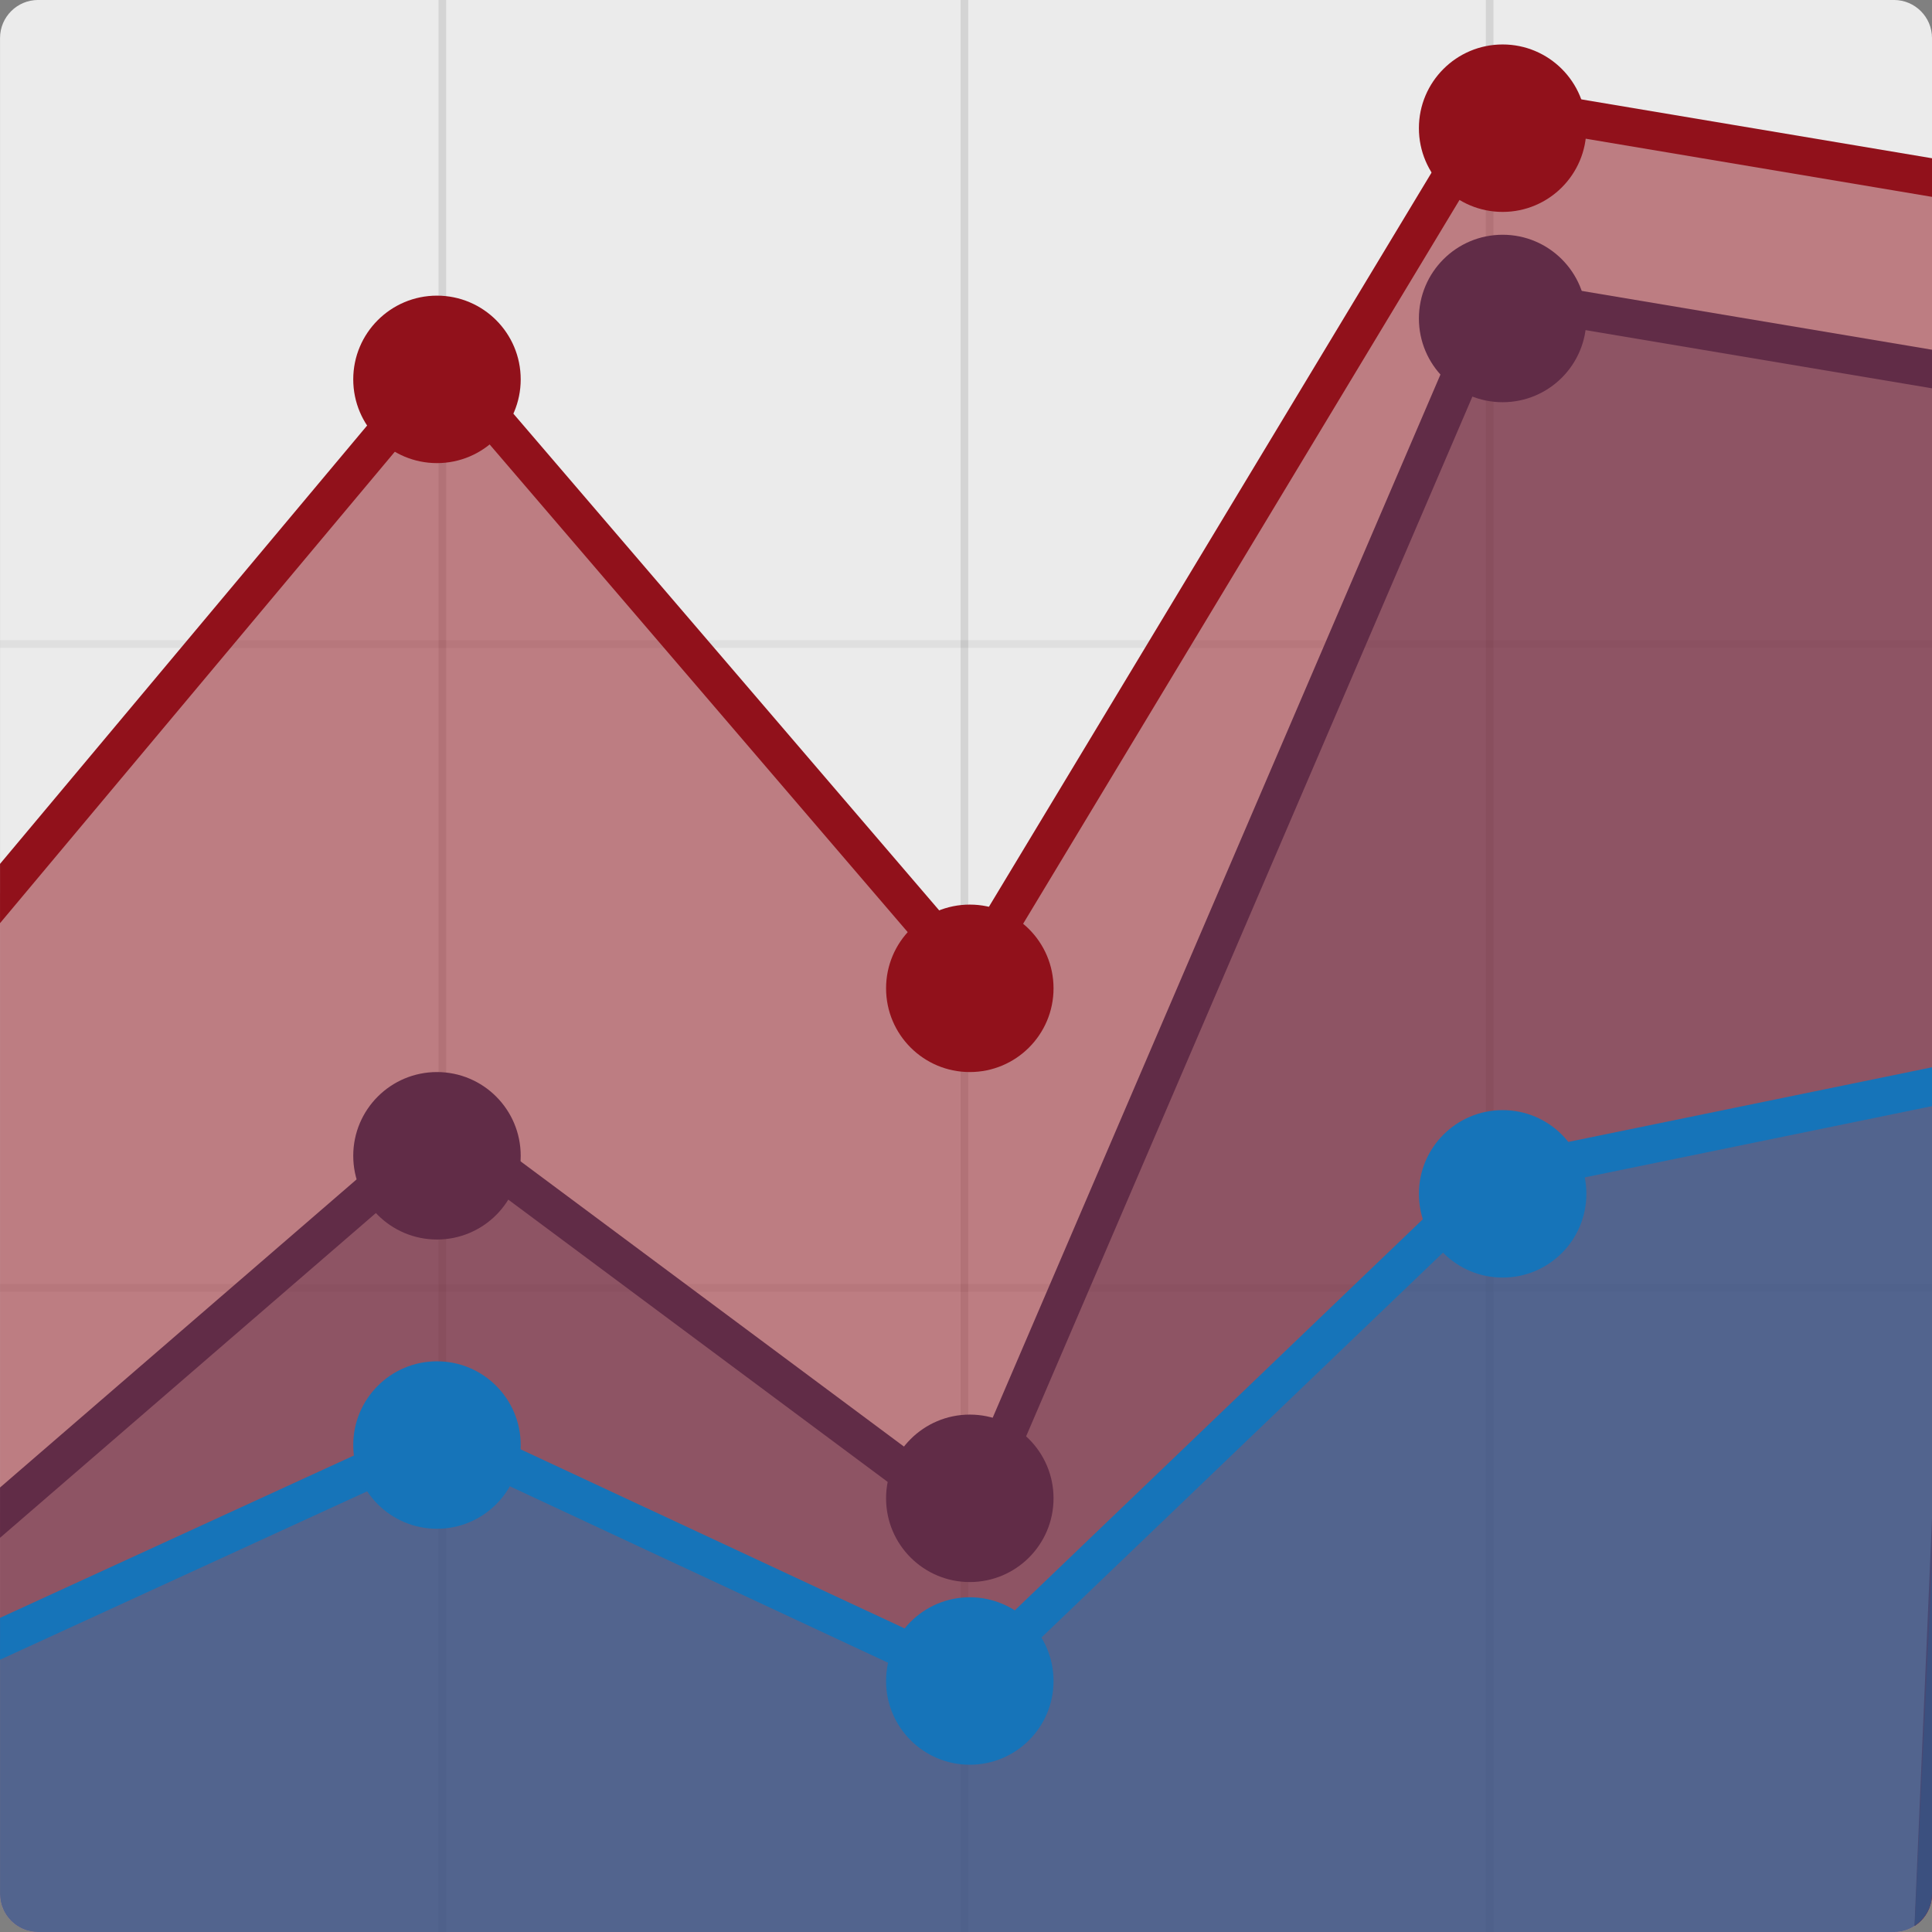 <?xml version="1.0" encoding="UTF-8" standalone="no"?><!-- Generator: Gravit.io --><svg xmlns="http://www.w3.org/2000/svg" xmlns:xlink="http://www.w3.org/1999/xlink" style="isolation:isolate" viewBox="703.686 488.313 253.814 253.814" width="253.814pt" height="253.814pt"><rect x="703.686" y="488.313" width="253.814" height="253.814" fill="#808080" stroke="none"/><g><path d="M 708.69 488.31 L 952.5 488.31 C 955.26 488.31 957.5 490.55 957.5 493.31 L 957.5 737.13 C 957.5 739.89 955.26 742.13 952.5 742.13 L 708.69 742.13 C 705.93 742.13 703.69 739.89 703.69 737.13 L 703.69 493.31 C 703.69 490.55 705.93 488.31 708.69 488.31 Z" style="stroke:none;fill:#EBEBEB;stroke-miterlimit:10;"/><clipPath id="_clipPath_y69yOoUpKCfcrWM7h5JAHjYr1wcqf7Ej"><path d="M 708.69 488.31 L 952.5 488.31 C 955.26 488.31 957.5 490.55 957.5 493.31 L 957.5 737.13 C 957.5 739.89 955.26 742.13 952.5 742.13 L 708.69 742.13 C 705.93 742.13 703.69 739.89 703.69 737.13 L 703.69 493.31 C 703.69 490.55 705.93 488.31 708.69 488.31 Z" style="stroke:none;fill:#FFFFFF;stroke-miterlimit:10;"/></clipPath><g clip-path="url(#_clipPath_y69yOoUpKCfcrWM7h5JAHjYr1wcqf7Ej)"><g><g><line x1="761.802" y1="742.127" x2="761.802" y2="488.313" vector-effect="non-scaling-stroke" stroke-width="1" stroke="rgb(0,0,0)" stroke-opacity="0.1" stroke-linejoin="miter" stroke-linecap="square" stroke-miterlimit="3"/><line x1="830.384" y1="742.127" x2="830.384" y2="488.313" vector-effect="non-scaling-stroke" stroke-width="1" stroke="rgb(0,0,0)" stroke-opacity="0.1" stroke-linejoin="miter" stroke-linecap="square" stroke-miterlimit="3"/><line x1="899.384" y1="742.127" x2="899.384" y2="488.313" vector-effect="non-scaling-stroke" stroke-width="1" stroke="rgb(0,0,0)" stroke-opacity="0.1" stroke-linejoin="miter" stroke-linecap="square" stroke-miterlimit="3"/></g><g><g opacity="0.5"><line x1="703.686" y1="572.918" x2="957.5" y2="572.918" vector-effect="non-scaling-stroke" stroke-width="1" stroke="rgb(0,0,0)" stroke-opacity="0.1" stroke-linejoin="miter" stroke-linecap="square" stroke-miterlimit="3"/></g><g opacity="0.5"><line x1="703.686" y1="657.522" x2="957.5" y2="657.522" vector-effect="non-scaling-stroke" stroke-width="1" stroke="rgb(0,0,0)" stroke-opacity="0.1" stroke-linejoin="miter" stroke-linecap="square" stroke-miterlimit="3"/></g></g><path d=" M 693.686 617.644 L 762.093 535.957 L 831.093 616.448 L 900.093 502 L 967.5 513.319 L 957.5 746 L 693.686 746 L 693.686 617.644 Z " fill="rgb(145,17,27)" fill-opacity="0.5" vector-effect="non-scaling-stroke" stroke-width="5" stroke="rgb(145,17,27)" stroke-linejoin="miter" stroke-linecap="square" stroke-miterlimit="3"/><path d=" M 693.686 695.681 L 762.093 636.571 L 831.093 687.908 L 900.093 527.153 L 967.5 538.472 L 957.5 746 L 693.686 746 L 693.686 695.681 Z " fill="rgb(97,44,71)" fill-opacity="0.5" vector-effect="non-scaling-stroke" stroke-width="5" stroke="rgb(97,44,71)" stroke-linejoin="miter" stroke-linecap="square" stroke-miterlimit="3"/><path d=" M 693.686 708.196 L 762.093 676.816 L 831.093 709 L 900.093 642.859 L 967.5 629.025 L 967.5 746 L 693.686 746 L 693.686 708.196 Z " fill="rgb(22,116,185)" fill-opacity="0.5" vector-effect="non-scaling-stroke" stroke-width="5" stroke="rgb(22,116,185)" stroke-linejoin="miter" stroke-linecap="square" stroke-miterlimit="3"/><circle vector-effect="non-scaling-stroke" cx="761.093" cy="538.153" r="11" fill="rgb(145,17,27)"/><circle vector-effect="non-scaling-stroke" cx="831.093" cy="618.153" r="11" fill="rgb(145,17,27)"/><circle vector-effect="non-scaling-stroke" cx="901.093" cy="505.153" r="11" fill="rgb(145,17,27)"/><circle vector-effect="non-scaling-stroke" cx="761.093" cy="640.153" r="11" fill="rgb(97,44,71)"/><circle vector-effect="non-scaling-stroke" cx="831.093" cy="685.153" r="11" fill="rgb(97,44,71)"/><circle vector-effect="non-scaling-stroke" cx="901.093" cy="530.153" r="11" fill="rgb(97,44,71)"/><circle vector-effect="non-scaling-stroke" cx="761.093" cy="678.153" r="11" fill="rgb(22,116,185)"/><circle vector-effect="non-scaling-stroke" cx="831.093" cy="709.153" r="11" fill="rgb(22,116,185)"/><circle vector-effect="non-scaling-stroke" cx="901.093" cy="645.153" r="11" fill="rgb(22,116,185)"/></g></g></g></svg>